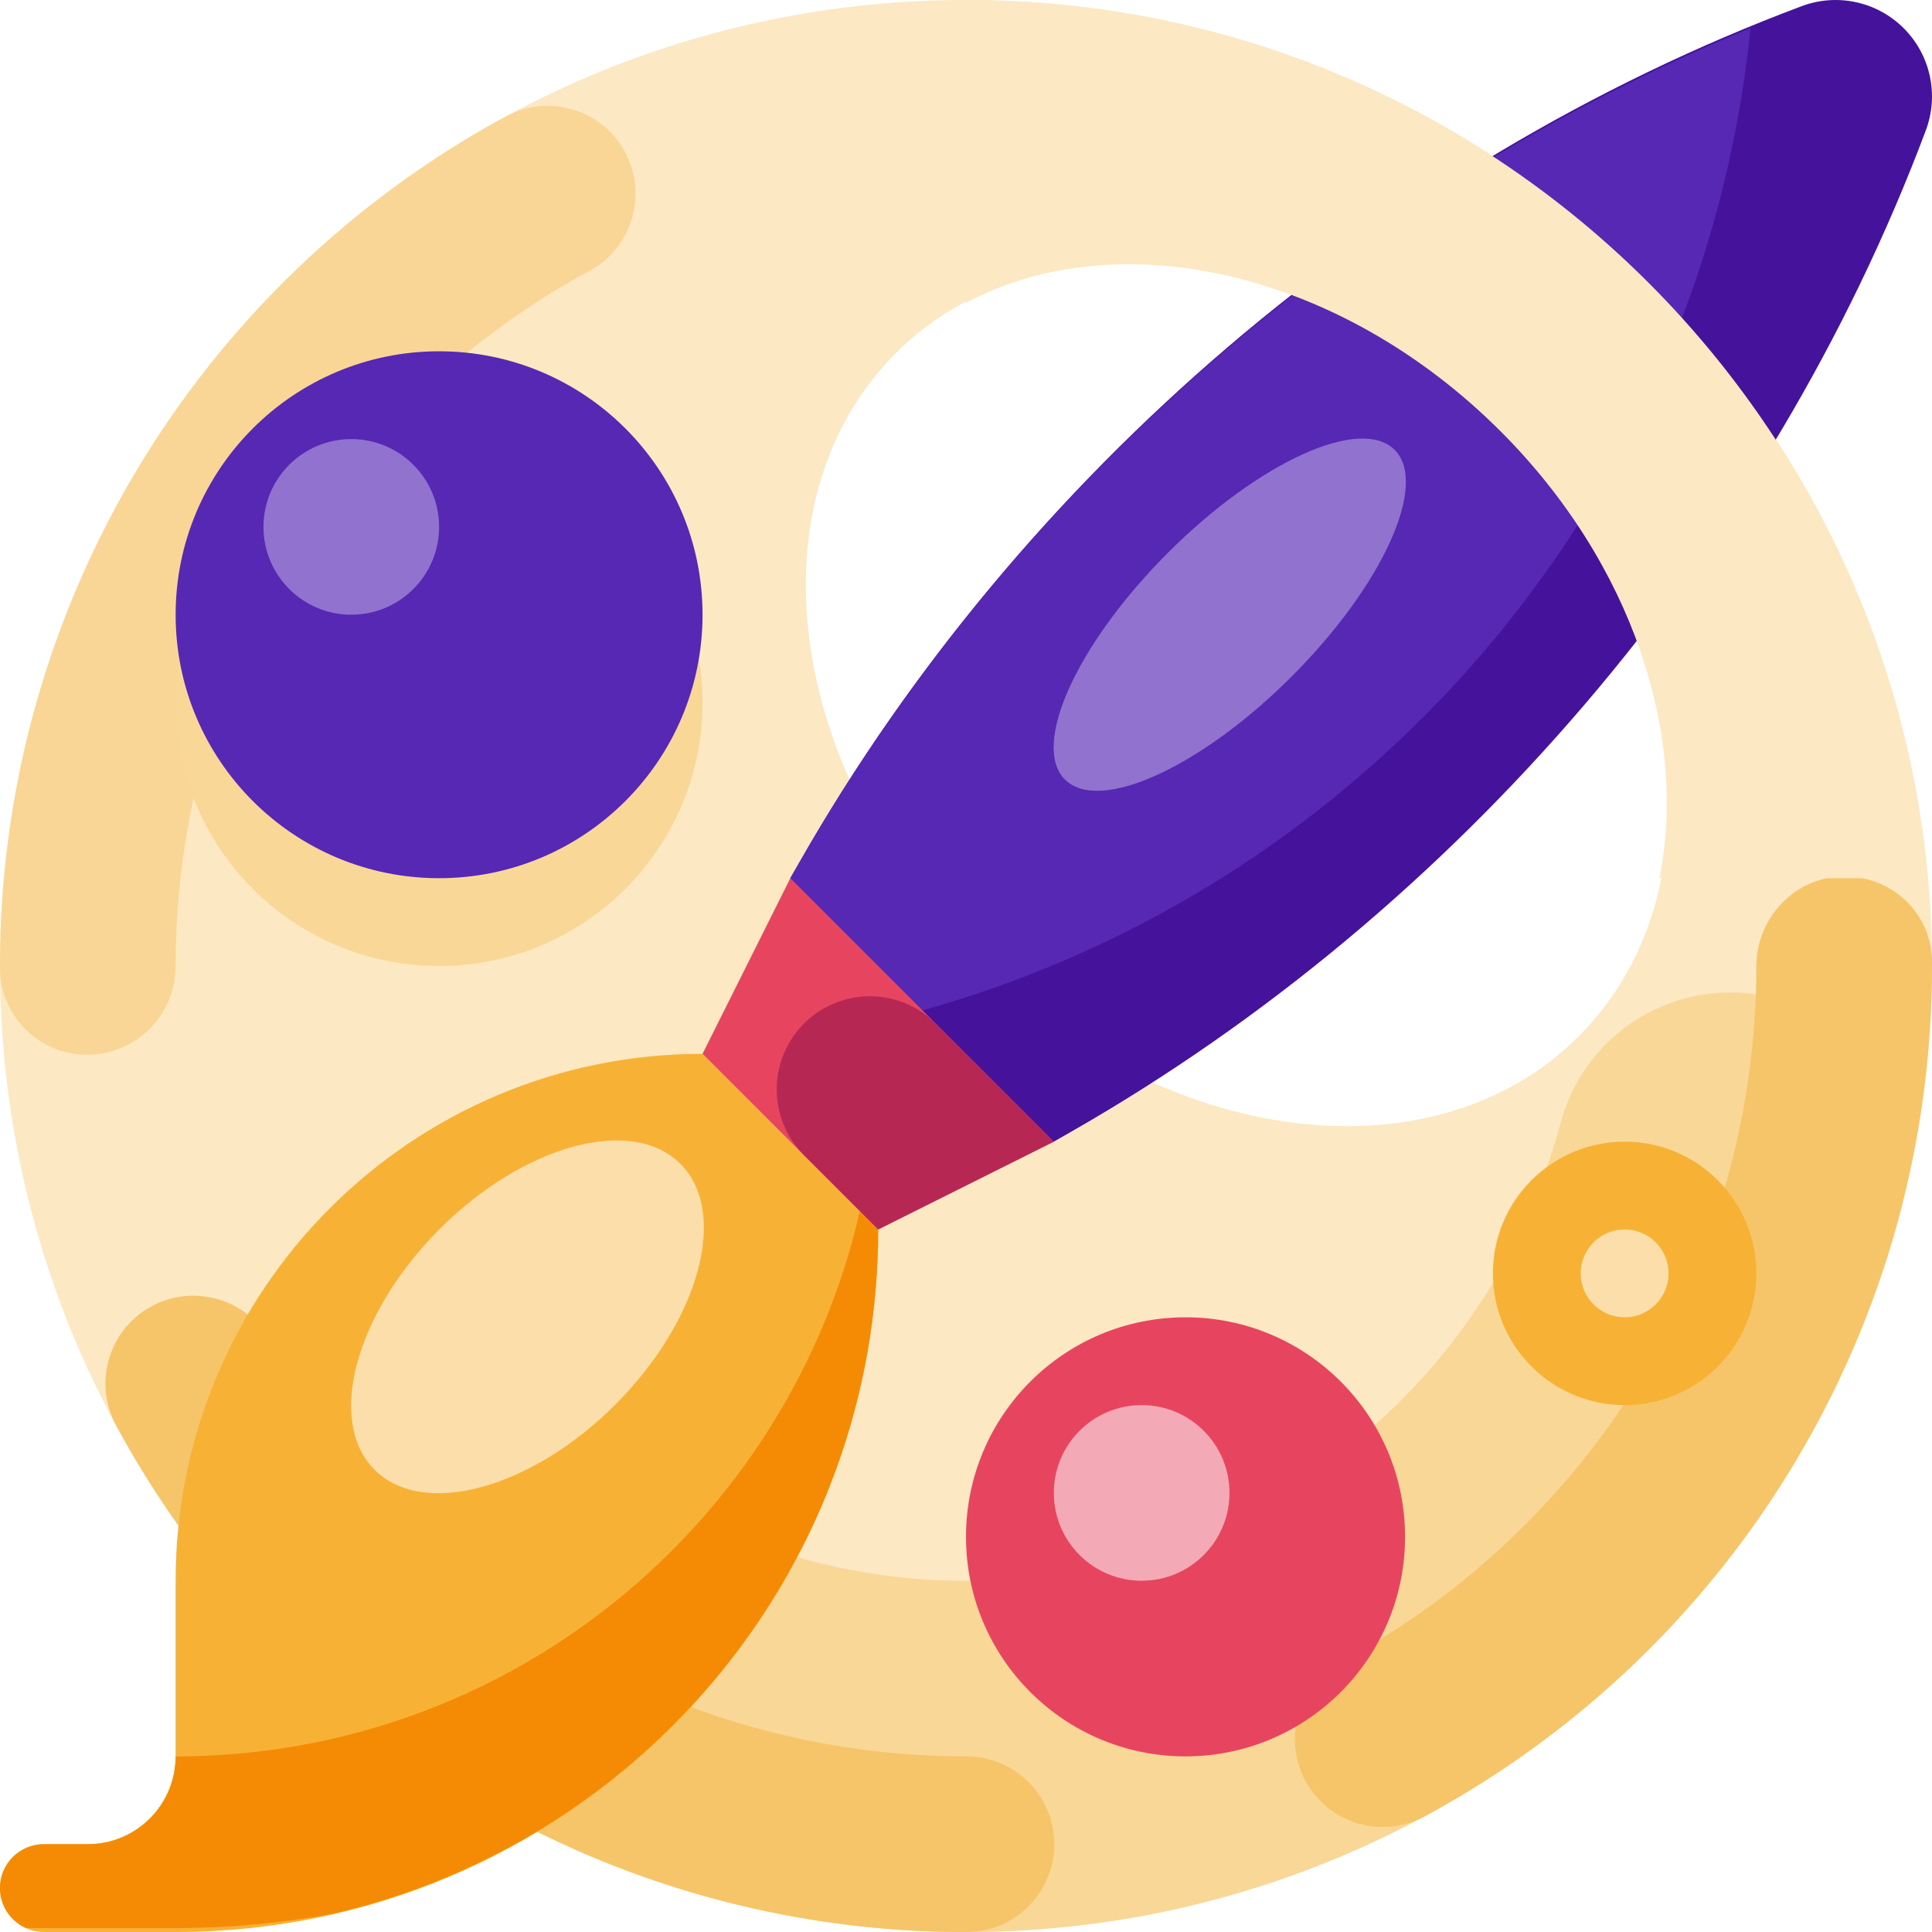 <?xml version="1.0" encoding="iso-8859-1"?>
<!-- Generator: Adobe Illustrator 19.0.0, SVG Export Plug-In . SVG Version: 6.00 Build 0)  -->
<svg version="1.1" id="Capa_1" xmlns="http://www.w3.org/2000/svg" xmlns:xlink="http://www.w3.org/1999/xlink" x="0px" y="0px"
	 viewBox="0 0 469.333 469.333" style="enable-background:new 0 0 469.333 469.333;" xml:space="preserve">
<path style="fill:#FCE8C3;" d="M234.667,0C105.064,0,0,105.064,0,234.667s105.064,234.667,234.667,234.667
	S469.333,364.27,469.333,234.667S364.27,0,234.667,0z M383.512,251.755c-35.346,35.346-101.146,26.854-146.967-18.967
	c-45.82-45.822-54.313-111.621-18.966-146.966c35.346-35.346,101.146-26.855,146.966,18.966
	C410.366,150.609,418.858,216.409,383.512,251.755L383.512,251.755z"/>
<path style="fill:#F9D797;" d="M420.314,241.09c-19.366,0.021-36.292,13.076-41.229,31.803
	c-21.228,79.816-103.141,127.311-182.958,106.083c-7.383-1.964-14.604-4.49-21.601-7.557c-21.562-9.504-46.747,0.271-56.251,21.833
	c-9.492,21.534,0.244,46.687,21.761,56.219c22.762,10.042,46.984,16.375,71.747,18.76l0.001,0c0.124,0.012,0.246,0.024,0.369,0.035
	l0.001,0c1.235,0.118,2.468,0.225,3.708,0.323l0.006,0l0.178,0.014l0.009,0.001l0.169,0.013l0.022,0.002l0.165,0.013l0.022,0.002
	l0.157,0.012l0.036,0.003l0.154,0.012l0.031,0.002l0.155,0.012l0.035,0.003l0.154,0.011l0.034,0.003l0.152,0.011l0.037,0.003
	l0.152,0.011l0.035,0.002l0.151,0.011l0.04,0.003l0.152,0.011l0.028,0.002l0.159,0.011l0.029,0.002l0.163,0.011l0.008,0.001
	l0.179,0.012l0.007,0.001c0.614,0.042,1.222,0.081,1.838,0.118l0.03,0.002l0.165,0.01l0.02,0.001l0.157,0.009l0.036,0.002
	l0.146,0.008l0.045,0.003l0.135,0.008l0.059,0.003l0.132,0.007l0.055,0.003l0.135,0.008l0.055,0.003l0.136,0.008l0.051,0.003
	l0.135,0.007l0.058,0.003l0.132,0.007l0.055,0.003l0.133,0.007l0.06,0.003l0.129,0.007l0.061,0.003l0.126,0.006l0.071,0.004
	l0.12,0.006l0.065,0.003l0.128,0.006l0.057,0.003l0.135,0.007l0.049,0.002l0.139,0.007l0.054,0.003l0.138,0.007l0.039,0.002
	l0.153,0.007l0.024,0.001l0.165,0.008l0.017,0.001c0.297,0.013,0.612,0.027,0.909,0.039l0.016,0.001l0.149,0.006l0.042,0.002
	l0.141,0.006l0.049,0.002l0.13,0.005l0.064,0.003l0.114,0.004l0.079,0.003l0.114,0.004l0.076,0.003l0.116,0.004l0.075,0.003
	l0.116,0.004l0.077,0.003l0.113,0.004l0.077,0.003l0.117,0.004l0.073,0.002l0.117,0.004l0.074,0.002l0.117,0.004l0.078,0.003
	l0.108,0.004l0.087,0.003l0.104,0.003l0.087,0.003l0.105,0.003l0.085,0.003l0.108,0.003l0.085,0.002l0.104,0.003l0.086,0.002
	l0.109,0.003l0.079,0.002l0.111,0.003l0.081,0.002l0.112,0.003l0.085,0.002l0.103,0.003l0.096,0.002l0.099,0.002l0.086,0.002
	l0.106,0.003l0.083,0.002l0.109,0.003l0.1,0.002l0.09,0.002l0.12,0.003l0.198,0.004l0.063,0.001l0.121,0.002l0.071,0.001
	l0.109,0.002l0.085,0.002l0.1,0.002l0.093,0.002l0.1,0.002l0.092,0.002l0.1,0.002l0.092,0.002l0.099,0.002l0.096,0.001l0.098,0.002
	l0.092,0.001l0.101,0.001l0.094,0.001l0.099,0.001l0.092,0.001l0.101,0.001l0.094,0.001l0.098,0.001l0.097,0.001l0.093,0.001
	l0.102,0.001l0.092,0.001l0.098,0.001l0.096,0.001l0.1,0.001l0.091,0.001l0.104,0.001l0.089,0.001l0.105,0.001l0.09,0.001
	l0.102,0.001l0.092,0.001l0.104,0.001l0.089,0.001l0.104,0.001l0.091,0l0.097,0l0.098,0l0.096,0l0.095,0l0.113,0l0.08,0l0.113,0
	l0.082,0l0.102,0l0.092,0l0.191,0l0.179,0h0.045l0.131,0l0.061,0l0.119,0l0.061,0l0.12,0l0.06,0l0.17-0.001h0.002l0.18-0.001
	l0.045,0l0.132-0.001l0.063,0l0.112-0.001l0.07,0l0.11-0.001l0.067,0l0.127-0.001l0.049,0l0.173-0.001l0.051,0l0.126-0.001
	l0.063-0.001l0.117-0.001l0.061-0.001l0.119-0.001l0.062-0.001l0.125-0.001l0.051-0.001l0.175-0.002l0.033,0l0.144-0.002l0.06-0.001
	l0.115-0.002l0.067-0.001l0.116-0.002l0.061-0.001l0.124-0.002l0.053-0.001c0.11-0.002,0.243-0.004,0.353-0.006l0.056-0.001
	l0.118-0.002l0.07-0.001l0.107-0.002l0.071-0.001l0.109-0.002l0.067-0.001l0.14-0.003l0.034-0.001l0.176-0.004l0.05-0.001
	l0.122-0.003l0.071-0.002l0.107-0.002l0.068-0.002l0.116-0.003l0.06-0.001l0.131-0.003l0.047-0.001l0.172-0.004l0.053-0.001
	l0.123-0.003l0.063-0.002l0.115-0.003l0.066-0.002l0.116-0.003l0.06-0.002l0.125-0.004l0.053-0.001l0.175-0.005l0.018-0.001
	l0.155-0.005l0.061-0.002l0.117-0.004l0.065-0.002l0.115-0.004l0.06-0.002l0.13-0.004l0.047-0.001
	c0.126-0.004,0.23-0.008,0.356-0.012l0.039-0.001l0.135-0.005l0.059-0.002l0.118-0.004l0.061-0.002l0.123-0.004l0.054-0.002
	c0.118-0.004,0.233-0.009,0.351-0.013l0.049-0.002l0.129-0.005l0.057-0.002l0.12-0.005l0.058-0.002l0.126-0.005l0.051-0.002
	l0.145-0.006l0.031-0.001l0.18-0.007l0.019-0.001l0.158-0.007l0.046-0.002l0.128-0.006l0.059-0.003l0.118-0.005l0.063-0.003
	l0.133-0.006l0.039-0.002l0.178-0.008l0.02-0.001l0.156-0.007l0.052-0.002l0.121-0.006l0.063-0.003l0.121-0.006l0.055-0.003
	l0.126-0.006l0.052-0.003l0.157-0.008l0.031-0.002l0.16-0.008l0.061-0.003l0.116-0.006l0.063-0.003l0.113-0.006l0.066-0.003
	l0.121-0.006l0.05-0.003l0.157-0.008l0.02-0.001l0.178-0.01l0.034-0.002l0.139-0.008l0.057-0.003l0.119-0.007l0.063-0.004
	l0.11-0.006l0.067-0.004l0.136-0.008l0.035-0.002l0.18-0.01l0.012-0.001l0.162-0.01l0.046-0.003l0.128-0.008l0.058-0.004
	l0.127-0.008l0.046-0.003l0.148-0.009l0.029-0.002c0.117-0.007,0.239-0.015,0.355-0.022l0.043-0.003l0.136-0.009l0.048-0.003
	l0.13-0.008l0.049-0.003l0.139-0.009l0.038-0.002c0.125-0.008,0.231-0.015,0.355-0.024l0.035-0.002l0.141-0.01l0.049-0.003
	l0.132-0.009l0.045-0.003l0.138-0.01l0.041-0.003c0.117-0.008,0.238-0.017,0.354-0.025l0.03-0.002l0.148-0.011l0.042-0.003
	l0.131-0.01l0.053-0.004l0.132-0.01l0.044-0.003l0.169-0.013l0.003,0l0.184-0.014l0.012-0.001l0.16-0.012l0.052-0.004l0.127-0.01
	l0.047-0.004l0.134-0.01l0.046-0.004l0.153-0.012l0.019-0.001c0.124-0.01,0.238-0.019,0.362-0.029l0.025-0.002l0.145-0.012
	l0.051-0.004l0.128-0.01l0.049-0.004l0.139-0.011l0.036-0.003c0.124-0.01,0.233-0.019,0.357-0.03l0.026-0.002l0.151-0.013
	l0.037-0.003l0.142-0.012l0.04-0.003l0.153-0.013l0.021-0.002c0.124-0.011,0.241-0.021,0.365-0.032l0.003,0l0.167-0.015l0.045-0.004
	l0.133-0.012l0.045-0.004l0.142-0.013l0.031-0.003c0.186-0.017,0.351-0.032,0.536-0.049l0.034-0.003l0.145-0.014l0.038-0.004
	l0.145-0.014l0.032-0.003l0.159-0.015l0.019-0.002c0.123-0.012,0.233-0.022,0.357-0.034l0.034-0.003l0.143-0.014l0.043-0.004
	l0.132-0.013l0.047-0.005l0.14-0.014l0.036-0.004c0.123-0.012,0.229-0.023,0.353-0.035l0.033-0.003l0.141-0.014l0.05-0.005
	l0.128-0.013l0.047-0.005l0.137-0.014l0.039-0.004c0.123-0.013,0.232-0.024,0.355-0.037l0.013-0.001l0.164-0.017l0.03-0.003
	l0.147-0.016l0.034-0.004l0.151-0.016l0.028-0.003l0.166-0.018l0.011-0.001c0.123-0.013,0.237-0.026,0.36-0.039l0.024-0.003
	l0.15-0.017l0.037-0.004l0.143-0.016l0.035-0.004c0.177-0.02,0.356-0.04,0.533-0.06l0.029-0.003l0.144-0.016l0.042-0.005
	l0.142-0.016l0.033-0.004l0.155-0.018l0.021-0.002c0.123-0.014,0.24-0.028,0.362-0.042c0.007-0.001-0.003,0,0.003,0l0.17-0.02
	l0.029-0.003l0.148-0.018l0.035-0.004l0.154-0.018l0.02-0.002c0.123-0.015,0.238-0.029,0.361-0.044l0.005-0.001l0.172-0.021
	l0.022-0.003l0.156-0.019l0.028-0.003l0.15-0.019l0.029-0.004c0.184-0.023,0.351-0.044,0.535-0.067l0.021-0.003l0.151-0.019
	l0.037-0.005l0.149-0.019l0.023-0.003c0.184-0.023,0.354-0.046,0.537-0.069l0.017-0.002l0.161-0.021l0.023-0.003l0.157-0.021
	l0.022-0.003l0.174-0.023h0c0.122-0.016,0.242-0.032,0.364-0.049l0.01-0.001l0.163-0.022l0.033-0.004l0.146-0.02l0.03-0.004
	l0.153-0.021l0.025-0.003c0.183-0.025,0.353-0.048,0.536-0.074l0.016-0.002l0.156-0.022l0.032-0.005l0.156-0.022l0.017-0.002
	c0.183-0.026,0.355-0.05,0.538-0.076l0.014-0.002l0.164-0.024l0.017-0.003l0.163-0.024l0.017-0.002
	c0.243-0.035,0.474-0.069,0.717-0.105l0.014-0.002l0.167-0.025l0.012-0.002c0.243-0.036,0.474-0.071,0.717-0.108l0.019-0.003
	l0.153-0.023l0.033-0.005l0.159-0.024l0.01-0.001c0.182-0.028,0.354-0.055,0.536-0.083l0.019-0.003l0.161-0.025l0.017-0.003
	l0.167-0.026l0.01-0.002c0.243-0.038,0.478-0.076,0.719-0.115l0.009-0.001c0.303-0.049,0.596-0.097,0.899-0.146l0.01-0.002
	l0.17-0.028l0.01-0.002c0.907-0.15,1.807-0.305,2.711-0.466l0.177-0.032l0.006-0.001c0.602-0.108,1.199-0.217,1.799-0.329l0.003,0
	c0.3-0.056,0.599-0.112,0.898-0.17l0,0c0.3-0.057,0.599-0.115,0.898-0.173l0.002,0c0.958-0.187,1.913-0.379,2.866-0.577l0.002,0
	c86.96-18.239,156.2-83.961,178.943-169.854c5.949-22.822-7.729-46.145-30.551-52.094
	C427.557,241.556,423.943,241.092,420.314,241.09L420.314,241.09z"/>
<g>
	<path style="fill:#F6C569;" d="M234.875,469.333h-0.208c-86.215,0.033-165.501-47.229-206.479-123.083
		c-5.605-10.369-1.742-23.319,8.627-28.923c10.363-5.601,23.305-1.747,28.915,8.611c33.517,62.076,98.391,100.758,168.938,100.729
		c11.782-0.058,21.38,9.447,21.438,21.229C256.162,459.678,246.657,469.276,234.875,469.333L234.875,469.333z"/>
	<path style="fill:#F6C569;" d="M335.917,443.823c-11.784,0.01-21.344-9.534-21.354-21.318c-0.007-7.842,4.289-15.056,11.188-18.786
		c62.18-33.491,100.943-98.426,100.917-169.052c0-11.781,9.542-21.771,21.333-21.771s21.333,9.104,21.333,20.885v0.885
		c0.035,86.301-47.32,165.652-123.292,206.594C342.932,442.941,339.452,443.822,335.917,443.823z"/>
</g>
<path style="fill:#F9D695;" d="M21.333,256.229c-11.676,0.106-21.227-9.274-21.332-20.95C0,235.224,0,235.169,0,235.115v-0.448
	C-0.021,148.538,47.146,69.319,122.875,28.292c10.355-5.615,23.302-1.772,28.917,8.583s1.772,23.302-8.583,28.917
	C81.244,99.368,42.651,164.19,42.667,234.667C42.688,246.495,33.161,256.124,21.333,256.229z"/>
<path style="fill:#45129C;" d="M192,277.333h64l4.174-2.385c93.81-53.606,169.729-142.128,207.667-243.294l0,0
	c3.226-8.602,1.126-18.295-5.37-24.791c-6.496-6.496-16.189-8.596-24.791-5.37l0,0C336.514,39.43,247.991,115.349,194.385,209.159
	L192,213.333V277.333z"/>
<path style="fill:#5628B4;" d="M425.245,6.815c-95.902,39.357-179.488,112.443-230.859,202.344L192,213.333v39.051
	C315.747,233.224,412.565,132.589,425.245,6.815L425.245,6.815z"/>
<path style="fill:#F7B236;" d="M170.667,256c-70.692,0-128,57.307-128,127.999c0,0,0,0,0,0.001v42.667
	c0,11.782-9.551,21.333-21.333,21.333H10.667C4.776,448,0,452.776,0,458.667c0,5.891,4.776,10.667,10.667,10.667h32
	c94.257,0,170.667-76.41,170.667-170.667L170.667,256z"/>
<path style="fill:#E7455F;" d="M192,213.334L170.667,256l42.667,42.667L256,277.334L192,213.334z"/>
<path style="fill:#FCE8C3;" d="M364.544,104.788c32.204,32.204,45.509,74.112,38.576,108.546h65.137
	C457.464,93.742,357.068,0,234.667,0v73.542C271.536,53.936,325.303,65.546,364.544,104.788z"/>
<circle style="fill:#E7455F;" cx="287.997" cy="373.337" r="53.33"/>
<circle style="fill:#F9D797;" cx="106.667" cy="170.667" r="64"/>
<circle style="fill:#5628B4;" cx="106.667" cy="149.337" r="64"/>
<circle style="fill:#F7B236;" cx="394.667" cy="309.337" r="32"/>
<circle style="fill:#9172CE;" cx="85.337" cy="127.997" r="21.333"/>
<circle style="fill:#F4AAB6;" cx="277.337" cy="362.667" r="21.333"/>
<g>
	<circle style="fill:#FBDEA9;" cx="394.667" cy="309.337" r="10.667"/>
	
		<ellipse transform="matrix(-0.707 -0.707 0.707 -0.707 -7.373 636.631)" style="fill:#FBDEA9;" cx="128.164" cy="319.843" rx="30.17" ry="52.55"/>
</g>
<ellipse transform="matrix(-0.707 -0.707 0.707 -0.707 404.406 466.055)" style="fill:#9172CE;" cx="298.726" cy="149.272" rx="21.26" ry="56.642"/>
<path style="fill:#F58B04;" d="M6.352,468.385h37.263c12.398-0.063,24.767-1.209,36.966-3.424
	c75.982-17.26,132.753-85.087,132.753-166.294l-4.451-4.451c-17.372,75.829-85.118,132.451-166.216,132.451
	c0,11.782-9.551,21.333-21.333,21.333H10.667C4.788,447.988,0.012,452.744,0,458.623C-0.009,462.849,2.484,466.681,6.352,468.385
	L6.352,468.385z"/>
<path style="fill:#B62754;" d="M213.333,298.667l-18.019-18.019c-6.887-6.887-8.594-17.408-4.239-26.119
	c5.589-11.177,19.18-15.708,30.358-10.119c2.175,1.088,4.161,2.519,5.881,4.239L256,277.333L213.333,298.667z"/>
<g>
</g>
<g>
</g>
<g>
</g>
<g>
</g>
<g>
</g>
<g>
</g>
<g>
</g>
<g>
</g>
<g>
</g>
<g>
</g>
<g>
</g>
<g>
</g>
<g>
</g>
<g>
</g>
<g>
</g>
</svg>
